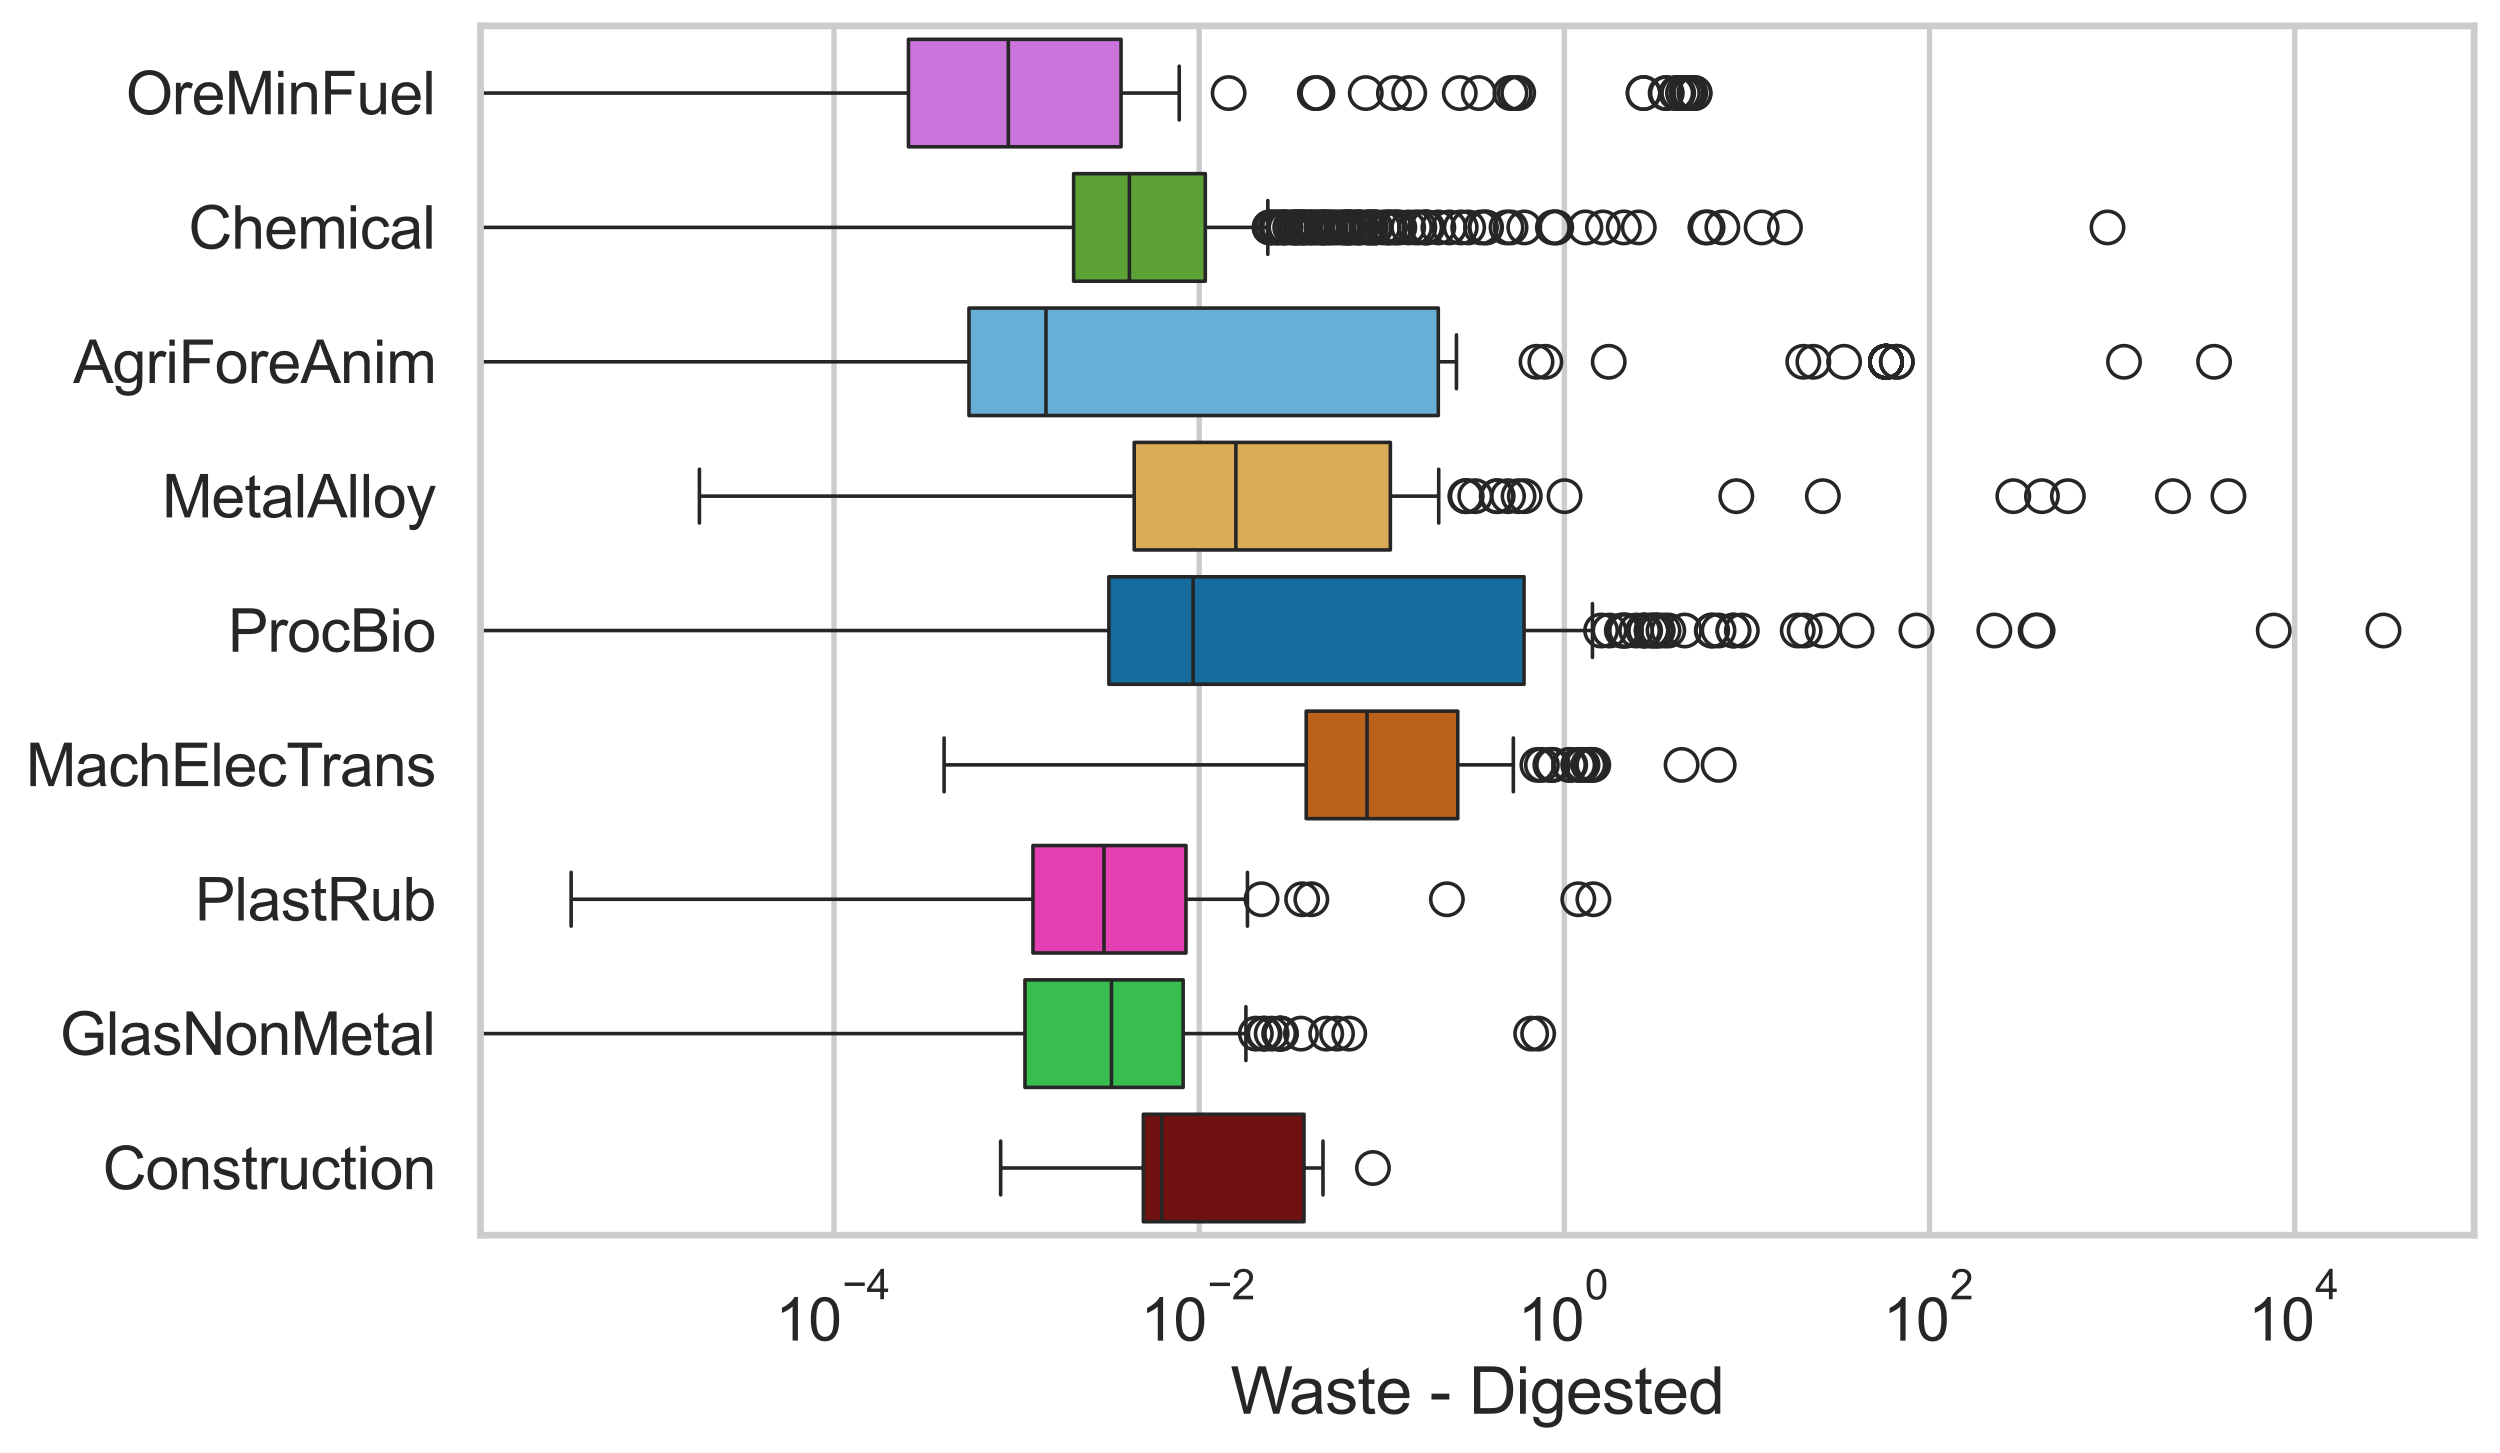 <?xml version="1.0" encoding="utf-8" standalone="no"?>
<!DOCTYPE svg PUBLIC "-//W3C//DTD SVG 1.1//EN"
  "http://www.w3.org/Graphics/SVG/1.1/DTD/svg11.dtd">
<svg xmlns:xlink="http://www.w3.org/1999/xlink" width="695.577pt" height="404.332pt" viewBox="0 0 695.577 404.332" xmlns="http://www.w3.org/2000/svg" version="1.1">
 <defs>
  <style type="text/css">*{stroke-linejoin: round; stroke-linecap: butt}</style>
 </defs>
 <g id="figure_1">
  <g id="patch_1">
   <path d="M 0 404.332 
L 695.577 404.332 
L 695.577 0 
L 0 0 
z
" style="fill: #ffffff"/>
  </g>
  <g id="axes_1">
   <g id="patch_2">
    <path d="M 133.697 343.665 
L 688.377 343.665 
L 688.377 7.2 
L 133.697 7.2 
z
" style="fill: #ffffff"/>
   </g>
   <g id="matplotlib.axis_1">
    <g id="xtick_1">
     <g id="line2d_1">
      <path d="M 232.047 343.665 
L 232.047 7.2 
" clip-path="url(#p35eb7d2ed0)" style="fill: none; stroke: #cccccc; stroke-width: 1.5; stroke-linecap: round"/>
     </g>
     <g id="text_1">
      <!-- $\mathdefault{10^{-4}}$ -->
      <g style="fill: #262626" transform="translate(215.712 373.015) scale(0.165 -0.165)">
       <defs>
        <path id="ArialMT-31" d="M 2384 0 
L 1822 0 
L 1822 3584 
Q 1619 3391 1289 3197 
Q 959 3003 697 2906 
L 697 3450 
Q 1169 3672 1522 3987 
Q 1875 4303 2022 4600 
L 2384 4600 
L 2384 0 
z
" transform="scale(0.016)"/>
        <path id="ArialMT-30" d="M 266 2259 
Q 266 3072 433 3567 
Q 600 4063 929 4331 
Q 1259 4600 1759 4600 
Q 2128 4600 2406 4451 
Q 2684 4303 2865 4023 
Q 3047 3744 3150 3342 
Q 3253 2941 3253 2259 
Q 3253 1453 3087 958 
Q 2922 463 2592 192 
Q 2263 -78 1759 -78 
Q 1097 -78 719 397 
Q 266 969 266 2259 
z
M 844 2259 
Q 844 1131 1108 757 
Q 1372 384 1759 384 
Q 2147 384 2411 759 
Q 2675 1134 2675 2259 
Q 2675 3391 2411 3762 
Q 2147 4134 1753 4134 
Q 1366 4134 1134 3806 
Q 844 3388 844 2259 
z
" transform="scale(0.016)"/>
        <path id="ArialMT-2212" d="M 3381 1997 
L 356 1997 
L 356 2522 
L 3381 2522 
L 3381 1997 
z
" transform="scale(0.016)"/>
        <path id="ArialMT-34" d="M 2069 0 
L 2069 1097 
L 81 1097 
L 81 1613 
L 2172 4581 
L 2631 4581 
L 2631 1613 
L 3250 1613 
L 3250 1097 
L 2631 1097 
L 2631 0 
L 2069 0 
z
M 2069 1613 
L 2069 3678 
L 634 1613 
L 2069 1613 
z
" transform="scale(0.016)"/>
       </defs>
       <use xlink:href="#ArialMT-31" transform="translate(0 0.202)"/>
       <use xlink:href="#ArialMT-30" transform="translate(55.615 0.202)"/>
       <use xlink:href="#ArialMT-2212" transform="translate(112.973 69.895) scale(0.7)"/>
       <use xlink:href="#ArialMT-34" transform="translate(153.852 69.895) scale(0.7)"/>
      </g>
     </g>
    </g>
    <g id="xtick_2">
     <g id="line2d_2">
      <path d="M 333.651 343.665 
L 333.651 7.2 
" clip-path="url(#p35eb7d2ed0)" style="fill: none; stroke: #cccccc; stroke-width: 1.5; stroke-linecap: round"/>
     </g>
     <g id="text_2">
      <!-- $\mathdefault{10^{-2}}$ -->
      <g style="fill: #262626" transform="translate(317.316 373.18) scale(0.165 -0.165)">
       <defs>
        <path id="ArialMT-32" d="M 3222 541 
L 3222 0 
L 194 0 
Q 188 203 259 391 
Q 375 700 629 1000 
Q 884 1300 1366 1694 
Q 2113 2306 2375 2664 
Q 2638 3022 2638 3341 
Q 2638 3675 2398 3904 
Q 2159 4134 1775 4134 
Q 1369 4134 1125 3890 
Q 881 3647 878 3216 
L 300 3275 
Q 359 3922 746 4261 
Q 1134 4600 1788 4600 
Q 2447 4600 2831 4234 
Q 3216 3869 3216 3328 
Q 3216 3053 3103 2787 
Q 2991 2522 2730 2228 
Q 2469 1934 1863 1422 
Q 1356 997 1212 845 
Q 1069 694 975 541 
L 3222 541 
z
" transform="scale(0.016)"/>
       </defs>
       <use xlink:href="#ArialMT-31" transform="translate(0 0.994)"/>
       <use xlink:href="#ArialMT-30" transform="translate(55.615 0.994)"/>
       <use xlink:href="#ArialMT-2212" transform="translate(112.973 70.688) scale(0.7)"/>
       <use xlink:href="#ArialMT-32" transform="translate(153.852 70.688) scale(0.7)"/>
      </g>
     </g>
    </g>
    <g id="xtick_3">
     <g id="line2d_3">
      <path d="M 435.254 343.665 
L 435.254 7.2 
" clip-path="url(#p35eb7d2ed0)" style="fill: none; stroke: #cccccc; stroke-width: 1.5; stroke-linecap: round"/>
     </g>
     <g id="text_3">
      <!-- $\mathdefault{10^{0}}$ -->
      <g style="fill: #262626" transform="translate(422.302 373.18) scale(0.165 -0.165)">
       <use xlink:href="#ArialMT-31" transform="translate(0 0.994)"/>
       <use xlink:href="#ArialMT-30" transform="translate(55.615 0.994)"/>
       <use xlink:href="#ArialMT-30" transform="translate(112.973 70.688) scale(0.7)"/>
      </g>
     </g>
    </g>
    <g id="xtick_4">
     <g id="line2d_4">
      <path d="M 536.858 343.665 
L 536.858 7.2 
" clip-path="url(#p35eb7d2ed0)" style="fill: none; stroke: #cccccc; stroke-width: 1.5; stroke-linecap: round"/>
     </g>
     <g id="text_4">
      <!-- $\mathdefault{10^{2}}$ -->
      <g style="fill: #262626" transform="translate(523.905 373.18) scale(0.165 -0.165)">
       <use xlink:href="#ArialMT-31" transform="translate(0 0.994)"/>
       <use xlink:href="#ArialMT-30" transform="translate(55.615 0.994)"/>
       <use xlink:href="#ArialMT-32" transform="translate(112.973 70.688) scale(0.7)"/>
      </g>
     </g>
    </g>
    <g id="xtick_5">
     <g id="line2d_5">
      <path d="M 638.461 343.665 
L 638.461 7.2 
" clip-path="url(#p35eb7d2ed0)" style="fill: none; stroke: #cccccc; stroke-width: 1.5; stroke-linecap: round"/>
     </g>
     <g id="text_5">
      <!-- $\mathdefault{10^{4}}$ -->
      <g style="fill: #262626" transform="translate(625.509 373.015) scale(0.165 -0.165)">
       <use xlink:href="#ArialMT-31" transform="translate(0 0.202)"/>
       <use xlink:href="#ArialMT-30" transform="translate(55.615 0.202)"/>
       <use xlink:href="#ArialMT-34" transform="translate(112.973 69.895) scale(0.7)"/>
      </g>
     </g>
    </g>
    <g id="text_6">
     <!-- Waste - Digested -->
     <g style="fill: #262626" transform="translate(342.353 393.344) scale(0.18 -0.18)">
      <defs>
       <path id="ArialMT-57" d="M 1294 0 
L 78 4581 
L 700 4581 
L 1397 1578 
Q 1509 1106 1591 641 
Q 1766 1375 1797 1488 
L 2669 4581 
L 3400 4581 
L 4056 2263 
Q 4303 1400 4413 641 
Q 4500 1075 4641 1638 
L 5359 4581 
L 5969 4581 
L 4713 0 
L 4128 0 
L 3163 3491 
Q 3041 3928 3019 4028 
Q 2947 3713 2884 3491 
L 1913 0 
L 1294 0 
z
" transform="scale(0.016)"/>
       <path id="ArialMT-61" d="M 2588 409 
Q 2275 144 1986 34 
Q 1697 -75 1366 -75 
Q 819 -75 525 192 
Q 231 459 231 875 
Q 231 1119 342 1320 
Q 453 1522 633 1644 
Q 813 1766 1038 1828 
Q 1203 1872 1538 1913 
Q 2219 1994 2541 2106 
Q 2544 2222 2544 2253 
Q 2544 2597 2384 2738 
Q 2169 2928 1744 2928 
Q 1347 2928 1158 2789 
Q 969 2650 878 2297 
L 328 2372 
Q 403 2725 575 2942 
Q 747 3159 1072 3276 
Q 1397 3394 1825 3394 
Q 2250 3394 2515 3294 
Q 2781 3194 2906 3042 
Q 3031 2891 3081 2659 
Q 3109 2516 3109 2141 
L 3109 1391 
Q 3109 606 3145 398 
Q 3181 191 3288 0 
L 2700 0 
Q 2613 175 2588 409 
z
M 2541 1666 
Q 2234 1541 1622 1453 
Q 1275 1403 1131 1340 
Q 988 1278 909 1158 
Q 831 1038 831 891 
Q 831 666 1001 516 
Q 1172 366 1500 366 
Q 1825 366 2078 508 
Q 2331 650 2450 897 
Q 2541 1088 2541 1459 
L 2541 1666 
z
" transform="scale(0.016)"/>
       <path id="ArialMT-73" d="M 197 991 
L 753 1078 
Q 800 744 1014 566 
Q 1228 388 1613 388 
Q 2000 388 2187 545 
Q 2375 703 2375 916 
Q 2375 1106 2209 1216 
Q 2094 1291 1634 1406 
Q 1016 1563 777 1677 
Q 538 1791 414 1992 
Q 291 2194 291 2438 
Q 291 2659 392 2848 
Q 494 3038 669 3163 
Q 800 3259 1026 3326 
Q 1253 3394 1513 3394 
Q 1903 3394 2198 3281 
Q 2494 3169 2634 2976 
Q 2775 2784 2828 2463 
L 2278 2388 
Q 2241 2644 2061 2787 
Q 1881 2931 1553 2931 
Q 1166 2931 1000 2803 
Q 834 2675 834 2503 
Q 834 2394 903 2306 
Q 972 2216 1119 2156 
Q 1203 2125 1616 2013 
Q 2213 1853 2448 1751 
Q 2684 1650 2818 1456 
Q 2953 1263 2953 975 
Q 2953 694 2789 445 
Q 2625 197 2315 61 
Q 2006 -75 1616 -75 
Q 969 -75 630 194 
Q 291 463 197 991 
z
" transform="scale(0.016)"/>
       <path id="ArialMT-74" d="M 1650 503 
L 1731 6 
Q 1494 -44 1306 -44 
Q 1000 -44 831 53 
Q 663 150 594 308 
Q 525 466 525 972 
L 525 2881 
L 113 2881 
L 113 3319 
L 525 3319 
L 525 4141 
L 1084 4478 
L 1084 3319 
L 1650 3319 
L 1650 2881 
L 1084 2881 
L 1084 941 
Q 1084 700 1114 631 
Q 1144 563 1211 522 
Q 1278 481 1403 481 
Q 1497 481 1650 503 
z
" transform="scale(0.016)"/>
       <path id="ArialMT-65" d="M 2694 1069 
L 3275 997 
Q 3138 488 2766 206 
Q 2394 -75 1816 -75 
Q 1088 -75 661 373 
Q 234 822 234 1631 
Q 234 2469 665 2931 
Q 1097 3394 1784 3394 
Q 2450 3394 2872 2941 
Q 3294 2488 3294 1666 
Q 3294 1616 3291 1516 
L 816 1516 
Q 847 969 1125 678 
Q 1403 388 1819 388 
Q 2128 388 2347 550 
Q 2566 713 2694 1069 
z
M 847 1978 
L 2700 1978 
Q 2663 2397 2488 2606 
Q 2219 2931 1791 2931 
Q 1403 2931 1139 2672 
Q 875 2413 847 1978 
z
" transform="scale(0.016)"/>
       <path id="ArialMT-20" transform="scale(0.016)"/>
       <path id="ArialMT-2d" d="M 203 1375 
L 203 1941 
L 1931 1941 
L 1931 1375 
L 203 1375 
z
" transform="scale(0.016)"/>
       <path id="ArialMT-44" d="M 494 0 
L 494 4581 
L 2072 4581 
Q 2606 4581 2888 4516 
Q 3281 4425 3559 4188 
Q 3922 3881 4101 3404 
Q 4281 2928 4281 2316 
Q 4281 1794 4159 1391 
Q 4038 988 3847 723 
Q 3656 459 3429 307 
Q 3203 156 2883 78 
Q 2563 0 2147 0 
L 494 0 
z
M 1100 541 
L 2078 541 
Q 2531 541 2789 625 
Q 3047 709 3200 863 
Q 3416 1078 3536 1442 
Q 3656 1806 3656 2325 
Q 3656 3044 3420 3430 
Q 3184 3816 2847 3947 
Q 2603 4041 2063 4041 
L 1100 4041 
L 1100 541 
z
" transform="scale(0.016)"/>
       <path id="ArialMT-69" d="M 425 3934 
L 425 4581 
L 988 4581 
L 988 3934 
L 425 3934 
z
M 425 0 
L 425 3319 
L 988 3319 
L 988 0 
L 425 0 
z
" transform="scale(0.016)"/>
       <path id="ArialMT-67" d="M 319 -275 
L 866 -356 
Q 900 -609 1056 -725 
Q 1266 -881 1628 -881 
Q 2019 -881 2231 -725 
Q 2444 -569 2519 -288 
Q 2563 -116 2559 434 
Q 2191 0 1641 0 
Q 956 0 581 494 
Q 206 988 206 1678 
Q 206 2153 378 2554 
Q 550 2956 876 3175 
Q 1203 3394 1644 3394 
Q 2231 3394 2613 2919 
L 2613 3319 
L 3131 3319 
L 3131 450 
Q 3131 -325 2973 -648 
Q 2816 -972 2473 -1159 
Q 2131 -1347 1631 -1347 
Q 1038 -1347 672 -1080 
Q 306 -813 319 -275 
z
M 784 1719 
Q 784 1066 1043 766 
Q 1303 466 1694 466 
Q 2081 466 2343 764 
Q 2606 1063 2606 1700 
Q 2606 2309 2336 2618 
Q 2066 2928 1684 2928 
Q 1309 2928 1046 2623 
Q 784 2319 784 1719 
z
" transform="scale(0.016)"/>
       <path id="ArialMT-64" d="M 2575 0 
L 2575 419 
Q 2259 -75 1647 -75 
Q 1250 -75 917 144 
Q 584 363 401 755 
Q 219 1147 219 1656 
Q 219 2153 384 2558 
Q 550 2963 881 3178 
Q 1213 3394 1622 3394 
Q 1922 3394 2156 3267 
Q 2391 3141 2538 2938 
L 2538 4581 
L 3097 4581 
L 3097 0 
L 2575 0 
z
M 797 1656 
Q 797 1019 1065 703 
Q 1334 388 1700 388 
Q 2069 388 2326 689 
Q 2584 991 2584 1609 
Q 2584 2291 2321 2609 
Q 2059 2928 1675 2928 
Q 1300 2928 1048 2622 
Q 797 2316 797 1656 
z
" transform="scale(0.016)"/>
      </defs>
      <use xlink:href="#ArialMT-57"/>
      <use xlink:href="#ArialMT-61" transform="translate(90.635 0)"/>
      <use xlink:href="#ArialMT-73" transform="translate(146.25 0)"/>
      <use xlink:href="#ArialMT-74" transform="translate(196.25 0)"/>
      <use xlink:href="#ArialMT-65" transform="translate(224.033 0)"/>
      <use xlink:href="#ArialMT-20" transform="translate(279.648 0)"/>
      <use xlink:href="#ArialMT-2d" transform="translate(307.432 0)"/>
      <use xlink:href="#ArialMT-20" transform="translate(340.732 0)"/>
      <use xlink:href="#ArialMT-44" transform="translate(368.516 0)"/>
      <use xlink:href="#ArialMT-69" transform="translate(440.732 0)"/>
      <use xlink:href="#ArialMT-67" transform="translate(462.949 0)"/>
      <use xlink:href="#ArialMT-65" transform="translate(518.564 0)"/>
      <use xlink:href="#ArialMT-73" transform="translate(574.18 0)"/>
      <use xlink:href="#ArialMT-74" transform="translate(624.18 0)"/>
      <use xlink:href="#ArialMT-65" transform="translate(651.963 0)"/>
      <use xlink:href="#ArialMT-64" transform="translate(707.578 0)"/>
     </g>
    </g>
   </g>
   <g id="matplotlib.axis_2">
    <g id="ytick_1">
     <g id="text_7">
      <!-- OreMinFuel -->
      <g style="fill: #262626" transform="translate(35.013 31.798) scale(0.165 -0.165)">
       <defs>
        <path id="ArialMT-4f" d="M 309 2231 
Q 309 3372 921 4017 
Q 1534 4663 2503 4663 
Q 3138 4663 3647 4359 
Q 4156 4056 4423 3514 
Q 4691 2972 4691 2284 
Q 4691 1588 4409 1038 
Q 4128 488 3612 205 
Q 3097 -78 2500 -78 
Q 1853 -78 1343 234 
Q 834 547 571 1087 
Q 309 1628 309 2231 
z
M 934 2222 
Q 934 1394 1379 917 
Q 1825 441 2497 441 
Q 3181 441 3623 922 
Q 4066 1403 4066 2288 
Q 4066 2847 3877 3264 
Q 3688 3681 3323 3911 
Q 2959 4141 2506 4141 
Q 1863 4141 1398 3698 
Q 934 3256 934 2222 
z
" transform="scale(0.016)"/>
        <path id="ArialMT-72" d="M 416 0 
L 416 3319 
L 922 3319 
L 922 2816 
Q 1116 3169 1280 3281 
Q 1444 3394 1641 3394 
Q 1925 3394 2219 3213 
L 2025 2691 
Q 1819 2813 1613 2813 
Q 1428 2813 1281 2702 
Q 1134 2591 1072 2394 
Q 978 2094 978 1738 
L 978 0 
L 416 0 
z
" transform="scale(0.016)"/>
        <path id="ArialMT-4d" d="M 475 0 
L 475 4581 
L 1388 4581 
L 2472 1338 
Q 2622 884 2691 659 
Q 2769 909 2934 1394 
L 4031 4581 
L 4847 4581 
L 4847 0 
L 4263 0 
L 4263 3834 
L 2931 0 
L 2384 0 
L 1059 3900 
L 1059 0 
L 475 0 
z
" transform="scale(0.016)"/>
        <path id="ArialMT-6e" d="M 422 0 
L 422 3319 
L 928 3319 
L 928 2847 
Q 1294 3394 1984 3394 
Q 2284 3394 2536 3286 
Q 2788 3178 2913 3003 
Q 3038 2828 3088 2588 
Q 3119 2431 3119 2041 
L 3119 0 
L 2556 0 
L 2556 2019 
Q 2556 2363 2490 2533 
Q 2425 2703 2258 2804 
Q 2091 2906 1866 2906 
Q 1506 2906 1245 2678 
Q 984 2450 984 1813 
L 984 0 
L 422 0 
z
" transform="scale(0.016)"/>
        <path id="ArialMT-46" d="M 525 0 
L 525 4581 
L 3616 4581 
L 3616 4041 
L 1131 4041 
L 1131 2622 
L 3281 2622 
L 3281 2081 
L 1131 2081 
L 1131 0 
L 525 0 
z
" transform="scale(0.016)"/>
        <path id="ArialMT-75" d="M 2597 0 
L 2597 488 
Q 2209 -75 1544 -75 
Q 1250 -75 995 37 
Q 741 150 617 320 
Q 494 491 444 738 
Q 409 903 409 1263 
L 409 3319 
L 972 3319 
L 972 1478 
Q 972 1038 1006 884 
Q 1059 663 1231 536 
Q 1403 409 1656 409 
Q 1909 409 2131 539 
Q 2353 669 2445 892 
Q 2538 1116 2538 1541 
L 2538 3319 
L 3100 3319 
L 3100 0 
L 2597 0 
z
" transform="scale(0.016)"/>
        <path id="ArialMT-6c" d="M 409 0 
L 409 4581 
L 972 4581 
L 972 0 
L 409 0 
z
" transform="scale(0.016)"/>
       </defs>
       <use xlink:href="#ArialMT-4f"/>
       <use xlink:href="#ArialMT-72" transform="translate(77.783 0)"/>
       <use xlink:href="#ArialMT-65" transform="translate(111.084 0)"/>
       <use xlink:href="#ArialMT-4d" transform="translate(166.699 0)"/>
       <use xlink:href="#ArialMT-69" transform="translate(250 0)"/>
       <use xlink:href="#ArialMT-6e" transform="translate(272.217 0)"/>
       <use xlink:href="#ArialMT-46" transform="translate(327.832 0)"/>
       <use xlink:href="#ArialMT-75" transform="translate(388.916 0)"/>
       <use xlink:href="#ArialMT-65" transform="translate(444.531 0)"/>
       <use xlink:href="#ArialMT-6c" transform="translate(500.146 0)"/>
      </g>
     </g>
    </g>
    <g id="ytick_2">
     <g id="text_8">
      <!-- Chemical -->
      <g style="fill: #262626" transform="translate(52.428 69.183) scale(0.165 -0.165)">
       <defs>
        <path id="ArialMT-43" d="M 3763 1606 
L 4369 1453 
Q 4178 706 3683 314 
Q 3188 -78 2472 -78 
Q 1731 -78 1267 223 
Q 803 525 561 1097 
Q 319 1669 319 2325 
Q 319 3041 592 3573 
Q 866 4106 1370 4382 
Q 1875 4659 2481 4659 
Q 3169 4659 3637 4309 
Q 4106 3959 4291 3325 
L 3694 3184 
Q 3534 3684 3231 3912 
Q 2928 4141 2469 4141 
Q 1941 4141 1586 3887 
Q 1231 3634 1087 3207 
Q 944 2781 944 2328 
Q 944 1744 1114 1308 
Q 1284 872 1643 656 
Q 2003 441 2422 441 
Q 2931 441 3284 734 
Q 3638 1028 3763 1606 
z
" transform="scale(0.016)"/>
        <path id="ArialMT-68" d="M 422 0 
L 422 4581 
L 984 4581 
L 984 2938 
Q 1378 3394 1978 3394 
Q 2347 3394 2619 3248 
Q 2891 3103 3008 2847 
Q 3125 2591 3125 2103 
L 3125 0 
L 2563 0 
L 2563 2103 
Q 2563 2525 2380 2717 
Q 2197 2909 1863 2909 
Q 1613 2909 1392 2779 
Q 1172 2650 1078 2428 
Q 984 2206 984 1816 
L 984 0 
L 422 0 
z
" transform="scale(0.016)"/>
        <path id="ArialMT-6d" d="M 422 0 
L 422 3319 
L 925 3319 
L 925 2853 
Q 1081 3097 1340 3245 
Q 1600 3394 1931 3394 
Q 2300 3394 2536 3241 
Q 2772 3088 2869 2813 
Q 3263 3394 3894 3394 
Q 4388 3394 4653 3120 
Q 4919 2847 4919 2278 
L 4919 0 
L 4359 0 
L 4359 2091 
Q 4359 2428 4304 2576 
Q 4250 2725 4106 2815 
Q 3963 2906 3769 2906 
Q 3419 2906 3187 2673 
Q 2956 2441 2956 1928 
L 2956 0 
L 2394 0 
L 2394 2156 
Q 2394 2531 2256 2718 
Q 2119 2906 1806 2906 
Q 1569 2906 1367 2781 
Q 1166 2656 1075 2415 
Q 984 2175 984 1722 
L 984 0 
L 422 0 
z
" transform="scale(0.016)"/>
        <path id="ArialMT-63" d="M 2588 1216 
L 3141 1144 
Q 3050 572 2676 248 
Q 2303 -75 1759 -75 
Q 1078 -75 664 370 
Q 250 816 250 1647 
Q 250 2184 428 2587 
Q 606 2991 970 3192 
Q 1334 3394 1763 3394 
Q 2303 3394 2647 3120 
Q 2991 2847 3088 2344 
L 2541 2259 
Q 2463 2594 2264 2762 
Q 2066 2931 1784 2931 
Q 1359 2931 1093 2626 
Q 828 2322 828 1663 
Q 828 994 1084 691 
Q 1341 388 1753 388 
Q 2084 388 2306 591 
Q 2528 794 2588 1216 
z
" transform="scale(0.016)"/>
       </defs>
       <use xlink:href="#ArialMT-43"/>
       <use xlink:href="#ArialMT-68" transform="translate(72.217 0)"/>
       <use xlink:href="#ArialMT-65" transform="translate(127.832 0)"/>
       <use xlink:href="#ArialMT-6d" transform="translate(183.447 0)"/>
       <use xlink:href="#ArialMT-69" transform="translate(266.748 0)"/>
       <use xlink:href="#ArialMT-63" transform="translate(288.965 0)"/>
       <use xlink:href="#ArialMT-61" transform="translate(338.965 0)"/>
       <use xlink:href="#ArialMT-6c" transform="translate(394.58 0)"/>
      </g>
     </g>
    </g>
    <g id="ytick_3">
     <g id="text_9">
      <!-- AgriForeAnim -->
      <g style="fill: #262626" transform="translate(20.341 106.568) scale(0.165 -0.165)">
       <defs>
        <path id="ArialMT-41" d="M -9 0 
L 1750 4581 
L 2403 4581 
L 4278 0 
L 3588 0 
L 3053 1388 
L 1138 1388 
L 634 0 
L -9 0 
z
M 1313 1881 
L 2866 1881 
L 2388 3150 
Q 2169 3728 2063 4100 
Q 1975 3659 1816 3225 
L 1313 1881 
z
" transform="scale(0.016)"/>
        <path id="ArialMT-6f" d="M 213 1659 
Q 213 2581 725 3025 
Q 1153 3394 1769 3394 
Q 2453 3394 2887 2945 
Q 3322 2497 3322 1706 
Q 3322 1066 3130 698 
Q 2938 331 2570 128 
Q 2203 -75 1769 -75 
Q 1072 -75 642 372 
Q 213 819 213 1659 
z
M 791 1659 
Q 791 1022 1069 705 
Q 1347 388 1769 388 
Q 2188 388 2466 706 
Q 2744 1025 2744 1678 
Q 2744 2294 2464 2611 
Q 2184 2928 1769 2928 
Q 1347 2928 1069 2612 
Q 791 2297 791 1659 
z
" transform="scale(0.016)"/>
       </defs>
       <use xlink:href="#ArialMT-41"/>
       <use xlink:href="#ArialMT-67" transform="translate(66.699 0)"/>
       <use xlink:href="#ArialMT-72" transform="translate(122.314 0)"/>
       <use xlink:href="#ArialMT-69" transform="translate(155.615 0)"/>
       <use xlink:href="#ArialMT-46" transform="translate(177.832 0)"/>
       <use xlink:href="#ArialMT-6f" transform="translate(238.916 0)"/>
       <use xlink:href="#ArialMT-72" transform="translate(294.531 0)"/>
       <use xlink:href="#ArialMT-65" transform="translate(327.832 0)"/>
       <use xlink:href="#ArialMT-41" transform="translate(383.447 0)"/>
       <use xlink:href="#ArialMT-6e" transform="translate(450.146 0)"/>
       <use xlink:href="#ArialMT-69" transform="translate(505.762 0)"/>
       <use xlink:href="#ArialMT-6d" transform="translate(527.979 0)"/>
      </g>
     </g>
    </g>
    <g id="ytick_4">
     <g id="text_10">
      <!-- MetalAlloy -->
      <g style="fill: #262626" transform="translate(45.088 143.953) scale(0.165 -0.165)">
       <defs>
        <path id="ArialMT-79" d="M 397 -1278 
L 334 -750 
Q 519 -800 656 -800 
Q 844 -800 956 -737 
Q 1069 -675 1141 -563 
Q 1194 -478 1313 -144 
Q 1328 -97 1363 -6 
L 103 3319 
L 709 3319 
L 1400 1397 
Q 1534 1031 1641 628 
Q 1738 1016 1872 1384 
L 2581 3319 
L 3144 3319 
L 1881 -56 
Q 1678 -603 1566 -809 
Q 1416 -1088 1222 -1217 
Q 1028 -1347 759 -1347 
Q 597 -1347 397 -1278 
z
" transform="scale(0.016)"/>
       </defs>
       <use xlink:href="#ArialMT-4d"/>
       <use xlink:href="#ArialMT-65" transform="translate(83.301 0)"/>
       <use xlink:href="#ArialMT-74" transform="translate(138.916 0)"/>
       <use xlink:href="#ArialMT-61" transform="translate(166.699 0)"/>
       <use xlink:href="#ArialMT-6c" transform="translate(222.314 0)"/>
       <use xlink:href="#ArialMT-41" transform="translate(244.531 0)"/>
       <use xlink:href="#ArialMT-6c" transform="translate(311.23 0)"/>
       <use xlink:href="#ArialMT-6c" transform="translate(333.447 0)"/>
       <use xlink:href="#ArialMT-6f" transform="translate(355.664 0)"/>
       <use xlink:href="#ArialMT-79" transform="translate(411.279 0)"/>
      </g>
     </g>
    </g>
    <g id="ytick_5">
     <g id="text_11">
      <!-- ProcBio -->
      <g style="fill: #262626" transform="translate(63.424 181.337) scale(0.165 -0.165)">
       <defs>
        <path id="ArialMT-50" d="M 494 0 
L 494 4581 
L 2222 4581 
Q 2678 4581 2919 4538 
Q 3256 4481 3484 4323 
Q 3713 4166 3852 3881 
Q 3991 3597 3991 3256 
Q 3991 2672 3619 2267 
Q 3247 1863 2275 1863 
L 1100 1863 
L 1100 0 
L 494 0 
z
M 1100 2403 
L 2284 2403 
Q 2872 2403 3119 2622 
Q 3366 2841 3366 3238 
Q 3366 3525 3220 3729 
Q 3075 3934 2838 4000 
Q 2684 4041 2272 4041 
L 1100 4041 
L 1100 2403 
z
" transform="scale(0.016)"/>
        <path id="ArialMT-42" d="M 469 0 
L 469 4581 
L 2188 4581 
Q 2713 4581 3030 4442 
Q 3347 4303 3526 4014 
Q 3706 3725 3706 3409 
Q 3706 3116 3547 2856 
Q 3388 2597 3066 2438 
Q 3481 2316 3704 2022 
Q 3928 1728 3928 1328 
Q 3928 1006 3792 729 
Q 3656 453 3456 303 
Q 3256 153 2954 76 
Q 2653 0 2216 0 
L 469 0 
z
M 1075 2656 
L 2066 2656 
Q 2469 2656 2644 2709 
Q 2875 2778 2992 2937 
Q 3109 3097 3109 3338 
Q 3109 3566 3000 3739 
Q 2891 3913 2687 3977 
Q 2484 4041 1991 4041 
L 1075 4041 
L 1075 2656 
z
M 1075 541 
L 2216 541 
Q 2509 541 2628 563 
Q 2838 600 2978 687 
Q 3119 775 3209 942 
Q 3300 1109 3300 1328 
Q 3300 1584 3169 1773 
Q 3038 1963 2805 2039 
Q 2572 2116 2134 2116 
L 1075 2116 
L 1075 541 
z
" transform="scale(0.016)"/>
       </defs>
       <use xlink:href="#ArialMT-50"/>
       <use xlink:href="#ArialMT-72" transform="translate(66.699 0)"/>
       <use xlink:href="#ArialMT-6f" transform="translate(100 0)"/>
       <use xlink:href="#ArialMT-63" transform="translate(155.615 0)"/>
       <use xlink:href="#ArialMT-42" transform="translate(205.615 0)"/>
       <use xlink:href="#ArialMT-69" transform="translate(272.314 0)"/>
       <use xlink:href="#ArialMT-6f" transform="translate(294.531 0)"/>
      </g>
     </g>
    </g>
    <g id="ytick_6">
     <g id="text_12">
      <!-- MachElecTrans -->
      <g style="fill: #262626" transform="translate(7.2 218.722) scale(0.165 -0.165)">
       <defs>
        <path id="ArialMT-45" d="M 506 0 
L 506 4581 
L 3819 4581 
L 3819 4041 
L 1113 4041 
L 1113 2638 
L 3647 2638 
L 3647 2100 
L 1113 2100 
L 1113 541 
L 3925 541 
L 3925 0 
L 506 0 
z
" transform="scale(0.016)"/>
        <path id="ArialMT-54" d="M 1659 0 
L 1659 4041 
L 150 4041 
L 150 4581 
L 3781 4581 
L 3781 4041 
L 2266 4041 
L 2266 0 
L 1659 0 
z
" transform="scale(0.016)"/>
       </defs>
       <use xlink:href="#ArialMT-4d"/>
       <use xlink:href="#ArialMT-61" transform="translate(83.301 0)"/>
       <use xlink:href="#ArialMT-63" transform="translate(138.916 0)"/>
       <use xlink:href="#ArialMT-68" transform="translate(188.916 0)"/>
       <use xlink:href="#ArialMT-45" transform="translate(244.531 0)"/>
       <use xlink:href="#ArialMT-6c" transform="translate(311.23 0)"/>
       <use xlink:href="#ArialMT-65" transform="translate(333.447 0)"/>
       <use xlink:href="#ArialMT-63" transform="translate(389.062 0)"/>
       <use xlink:href="#ArialMT-54" transform="translate(439.062 0)"/>
       <use xlink:href="#ArialMT-72" transform="translate(496.396 0)"/>
       <use xlink:href="#ArialMT-61" transform="translate(529.697 0)"/>
       <use xlink:href="#ArialMT-6e" transform="translate(585.312 0)"/>
       <use xlink:href="#ArialMT-73" transform="translate(640.928 0)"/>
      </g>
     </g>
    </g>
    <g id="ytick_7">
     <g id="text_13">
      <!-- PlastRub -->
      <g style="fill: #262626" transform="translate(54.248 256.107) scale(0.165 -0.165)">
       <defs>
        <path id="ArialMT-52" d="M 503 0 
L 503 4581 
L 2534 4581 
Q 3147 4581 3465 4457 
Q 3784 4334 3975 4021 
Q 4166 3709 4166 3331 
Q 4166 2844 3850 2509 
Q 3534 2175 2875 2084 
Q 3116 1969 3241 1856 
Q 3506 1613 3744 1247 
L 4541 0 
L 3778 0 
L 3172 953 
Q 2906 1366 2734 1584 
Q 2563 1803 2427 1890 
Q 2291 1978 2150 2013 
Q 2047 2034 1813 2034 
L 1109 2034 
L 1109 0 
L 503 0 
z
M 1109 2559 
L 2413 2559 
Q 2828 2559 3062 2645 
Q 3297 2731 3419 2920 
Q 3541 3109 3541 3331 
Q 3541 3656 3305 3865 
Q 3069 4075 2559 4075 
L 1109 4075 
L 1109 2559 
z
" transform="scale(0.016)"/>
        <path id="ArialMT-62" d="M 941 0 
L 419 0 
L 419 4581 
L 981 4581 
L 981 2947 
Q 1338 3394 1891 3394 
Q 2197 3394 2470 3270 
Q 2744 3147 2920 2923 
Q 3097 2700 3197 2384 
Q 3297 2069 3297 1709 
Q 3297 856 2875 390 
Q 2453 -75 1863 -75 
Q 1275 -75 941 416 
L 941 0 
z
M 934 1684 
Q 934 1088 1097 822 
Q 1363 388 1816 388 
Q 2184 388 2453 708 
Q 2722 1028 2722 1663 
Q 2722 2313 2464 2622 
Q 2206 2931 1841 2931 
Q 1472 2931 1203 2611 
Q 934 2291 934 1684 
z
" transform="scale(0.016)"/>
       </defs>
       <use xlink:href="#ArialMT-50"/>
       <use xlink:href="#ArialMT-6c" transform="translate(66.699 0)"/>
       <use xlink:href="#ArialMT-61" transform="translate(88.916 0)"/>
       <use xlink:href="#ArialMT-73" transform="translate(144.531 0)"/>
       <use xlink:href="#ArialMT-74" transform="translate(194.531 0)"/>
       <use xlink:href="#ArialMT-52" transform="translate(222.314 0)"/>
       <use xlink:href="#ArialMT-75" transform="translate(294.531 0)"/>
       <use xlink:href="#ArialMT-62" transform="translate(350.146 0)"/>
      </g>
     </g>
    </g>
    <g id="ytick_8">
     <g id="text_14">
      <!-- GlasNonMetal -->
      <g style="fill: #262626" transform="translate(16.659 293.492) scale(0.165 -0.165)">
       <defs>
        <path id="ArialMT-47" d="M 2638 1797 
L 2638 2334 
L 4578 2338 
L 4578 638 
Q 4131 281 3656 101 
Q 3181 -78 2681 -78 
Q 2006 -78 1454 211 
Q 903 500 622 1047 
Q 341 1594 341 2269 
Q 341 2938 620 3517 
Q 900 4097 1425 4378 
Q 1950 4659 2634 4659 
Q 3131 4659 3532 4498 
Q 3934 4338 4162 4050 
Q 4391 3763 4509 3300 
L 3963 3150 
Q 3859 3500 3706 3700 
Q 3553 3900 3268 4020 
Q 2984 4141 2638 4141 
Q 2222 4141 1919 4014 
Q 1616 3888 1430 3681 
Q 1244 3475 1141 3228 
Q 966 2803 966 2306 
Q 966 1694 1177 1281 
Q 1388 869 1791 669 
Q 2194 469 2647 469 
Q 3041 469 3416 620 
Q 3791 772 3984 944 
L 3984 1797 
L 2638 1797 
z
" transform="scale(0.016)"/>
        <path id="ArialMT-4e" d="M 488 0 
L 488 4581 
L 1109 4581 
L 3516 984 
L 3516 4581 
L 4097 4581 
L 4097 0 
L 3475 0 
L 1069 3600 
L 1069 0 
L 488 0 
z
" transform="scale(0.016)"/>
       </defs>
       <use xlink:href="#ArialMT-47"/>
       <use xlink:href="#ArialMT-6c" transform="translate(77.783 0)"/>
       <use xlink:href="#ArialMT-61" transform="translate(100 0)"/>
       <use xlink:href="#ArialMT-73" transform="translate(155.615 0)"/>
       <use xlink:href="#ArialMT-4e" transform="translate(205.615 0)"/>
       <use xlink:href="#ArialMT-6f" transform="translate(277.832 0)"/>
       <use xlink:href="#ArialMT-6e" transform="translate(333.447 0)"/>
       <use xlink:href="#ArialMT-4d" transform="translate(389.062 0)"/>
       <use xlink:href="#ArialMT-65" transform="translate(472.363 0)"/>
       <use xlink:href="#ArialMT-74" transform="translate(527.979 0)"/>
       <use xlink:href="#ArialMT-61" transform="translate(555.762 0)"/>
       <use xlink:href="#ArialMT-6c" transform="translate(611.377 0)"/>
      </g>
     </g>
    </g>
    <g id="ytick_9">
     <g id="text_15">
      <!-- Construction -->
      <g style="fill: #262626" transform="translate(28.575 330.877) scale(0.165 -0.165)">
       <use xlink:href="#ArialMT-43"/>
       <use xlink:href="#ArialMT-6f" transform="translate(72.217 0)"/>
       <use xlink:href="#ArialMT-6e" transform="translate(127.832 0)"/>
       <use xlink:href="#ArialMT-73" transform="translate(183.447 0)"/>
       <use xlink:href="#ArialMT-74" transform="translate(233.447 0)"/>
       <use xlink:href="#ArialMT-72" transform="translate(261.23 0)"/>
       <use xlink:href="#ArialMT-75" transform="translate(294.531 0)"/>
       <use xlink:href="#ArialMT-63" transform="translate(350.146 0)"/>
       <use xlink:href="#ArialMT-74" transform="translate(400.146 0)"/>
       <use xlink:href="#ArialMT-69" transform="translate(427.93 0)"/>
       <use xlink:href="#ArialMT-6f" transform="translate(450.146 0)"/>
       <use xlink:href="#ArialMT-6e" transform="translate(505.762 0)"/>
      </g>
     </g>
    </g>
   </g>
   <g id="patch_3">
    <path d="M 252.76 10.938 
L 252.76 40.846 
L 311.906 40.846 
L 311.906 10.938 
L 252.76 10.938 
z
" clip-path="url(#p35eb7d2ed0)" style="fill: #ca74db; stroke: #262626; stroke-linejoin: miter"/>
   </g>
   <g id="line2d_6">
    <path d="M 252.76 25.892 
L -1 25.892 
" clip-path="url(#p35eb7d2ed0)" style="fill: none; stroke: #262626"/>
   </g>
   <g id="line2d_7">
    <path d="M 311.906 25.892 
L 328.095 25.892 
" clip-path="url(#p35eb7d2ed0)" style="fill: none; stroke: #262626"/>
   </g>
   <g id="line2d_8">
    <path clip-path="url(#p35eb7d2ed0)" style="fill: none; stroke: #262626; stroke-linecap: round"/>
   </g>
   <g id="line2d_9">
    <path d="M 328.095 18.415 
L 328.095 33.369 
" clip-path="url(#p35eb7d2ed0)" style="fill: none; stroke: #262626; stroke-linecap: round"/>
   </g>
   <g id="line2d_10">
    <defs>
     <path id="mfb6f5de58e" d="M 0 4.5 
C 1.193 4.5 2.338 4.026 3.182 3.182 
C 4.026 2.338 4.5 1.193 4.5 0 
C 4.5 -1.193 4.026 -2.338 3.182 -3.182 
C 2.338 -4.026 1.193 -4.5 0 -4.5 
C -1.193 -4.5 -2.338 -4.026 -3.182 -3.182 
C -4.026 -2.338 -4.5 -1.193 -4.5 0 
C -4.5 1.193 -4.026 2.338 -3.182 3.182 
C -2.338 4.026 -1.193 4.5 0 4.5 
z
" style="stroke: #262626"/>
    </defs>
    <g clip-path="url(#p35eb7d2ed0)">
     <use xlink:href="#mfb6f5de58e" x="466.407" y="25.892" style="fill-opacity: 0; stroke: #262626"/>
     <use xlink:href="#mfb6f5de58e" x="466.731" y="25.892" style="fill-opacity: 0; stroke: #262626"/>
     <use xlink:href="#mfb6f5de58e" x="468.252" y="25.892" style="fill-opacity: 0; stroke: #262626"/>
     <use xlink:href="#mfb6f5de58e" x="469.664" y="25.892" style="fill-opacity: 0; stroke: #262626"/>
     <use xlink:href="#mfb6f5de58e" x="411.454" y="25.892" style="fill-opacity: 0; stroke: #262626"/>
     <use xlink:href="#mfb6f5de58e" x="463.437" y="25.892" style="fill-opacity: 0; stroke: #262626"/>
     <use xlink:href="#mfb6f5de58e" x="469.663" y="25.892" style="fill-opacity: 0; stroke: #262626"/>
     <use xlink:href="#mfb6f5de58e" x="406.149" y="25.892" style="fill-opacity: 0; stroke: #262626"/>
     <use xlink:href="#mfb6f5de58e" x="365.836" y="25.892" style="fill-opacity: 0; stroke: #262626"/>
     <use xlink:href="#mfb6f5de58e" x="366.527" y="25.892" style="fill-opacity: 0; stroke: #262626"/>
     <use xlink:href="#mfb6f5de58e" x="457.297" y="25.892" style="fill-opacity: 0; stroke: #262626"/>
     <use xlink:href="#mfb6f5de58e" x="469.23" y="25.892" style="fill-opacity: 0; stroke: #262626"/>
     <use xlink:href="#mfb6f5de58e" x="471.486" y="25.892" style="fill-opacity: 0; stroke: #262626"/>
     <use xlink:href="#mfb6f5de58e" x="380.002" y="25.892" style="fill-opacity: 0; stroke: #262626"/>
     <use xlink:href="#mfb6f5de58e" x="471.486" y="25.892" style="fill-opacity: 0; stroke: #262626"/>
     <use xlink:href="#mfb6f5de58e" x="387.835" y="25.892" style="fill-opacity: 0; stroke: #262626"/>
     <use xlink:href="#mfb6f5de58e" x="341.844" y="25.892" style="fill-opacity: 0; stroke: #262626"/>
     <use xlink:href="#mfb6f5de58e" x="469.777" y="25.892" style="fill-opacity: 0; stroke: #262626"/>
     <use xlink:href="#mfb6f5de58e" x="422.412" y="25.892" style="fill-opacity: 0; stroke: #262626"/>
     <use xlink:href="#mfb6f5de58e" x="421.418" y="25.892" style="fill-opacity: 0; stroke: #262626"/>
     <use xlink:href="#mfb6f5de58e" x="457.297" y="25.892" style="fill-opacity: 0; stroke: #262626"/>
     <use xlink:href="#mfb6f5de58e" x="466.929" y="25.892" style="fill-opacity: 0; stroke: #262626"/>
     <use xlink:href="#mfb6f5de58e" x="463.753" y="25.892" style="fill-opacity: 0; stroke: #262626"/>
     <use xlink:href="#mfb6f5de58e" x="420.259" y="25.892" style="fill-opacity: 0; stroke: #262626"/>
     <use xlink:href="#mfb6f5de58e" x="470.281" y="25.892" style="fill-opacity: 0; stroke: #262626"/>
     <use xlink:href="#mfb6f5de58e" x="466.736" y="25.892" style="fill-opacity: 0; stroke: #262626"/>
     <use xlink:href="#mfb6f5de58e" x="392.083" y="25.892" style="fill-opacity: 0; stroke: #262626"/>
    </g>
   </g>
   <g id="patch_4">
    <path d="M 298.716 48.323 
L 298.716 78.231 
L 335.351 78.231 
L 335.351 48.323 
L 298.716 48.323 
z
" clip-path="url(#p35eb7d2ed0)" style="fill: #5ca236; stroke: #262626; stroke-linejoin: miter"/>
   </g>
   <g id="line2d_11">
    <path d="M 298.716 63.277 
L -1 63.277 
" clip-path="url(#p35eb7d2ed0)" style="fill: none; stroke: #262626"/>
   </g>
   <g id="line2d_12">
    <path d="M 335.351 63.277 
L 352.742 63.277 
" clip-path="url(#p35eb7d2ed0)" style="fill: none; stroke: #262626"/>
   </g>
   <g id="line2d_13">
    <path clip-path="url(#p35eb7d2ed0)" style="fill: none; stroke: #262626; stroke-linecap: round"/>
   </g>
   <g id="line2d_14">
    <path d="M 352.742 55.8 
L 352.742 70.754 
" clip-path="url(#p35eb7d2ed0)" style="fill: none; stroke: #262626; stroke-linecap: round"/>
   </g>
   <g id="line2d_15">
    <g clip-path="url(#p35eb7d2ed0)">
     <use xlink:href="#mfb6f5de58e" x="445.988" y="63.277" style="fill-opacity: 0; stroke: #262626"/>
     <use xlink:href="#mfb6f5de58e" x="368.619" y="63.277" style="fill-opacity: 0; stroke: #262626"/>
     <use xlink:href="#mfb6f5de58e" x="397.138" y="63.277" style="fill-opacity: 0; stroke: #262626"/>
     <use xlink:href="#mfb6f5de58e" x="360.483" y="63.277" style="fill-opacity: 0; stroke: #262626"/>
     <use xlink:href="#mfb6f5de58e" x="380.371" y="63.277" style="fill-opacity: 0; stroke: #262626"/>
     <use xlink:href="#mfb6f5de58e" x="586.377" y="63.277" style="fill-opacity: 0; stroke: #262626"/>
     <use xlink:href="#mfb6f5de58e" x="413.483" y="63.277" style="fill-opacity: 0; stroke: #262626"/>
     <use xlink:href="#mfb6f5de58e" x="403.253" y="63.277" style="fill-opacity: 0; stroke: #262626"/>
     <use xlink:href="#mfb6f5de58e" x="389.339" y="63.277" style="fill-opacity: 0; stroke: #262626"/>
     <use xlink:href="#mfb6f5de58e" x="382.472" y="63.277" style="fill-opacity: 0; stroke: #262626"/>
     <use xlink:href="#mfb6f5de58e" x="357.657" y="63.277" style="fill-opacity: 0; stroke: #262626"/>
     <use xlink:href="#mfb6f5de58e" x="378.687" y="63.277" style="fill-opacity: 0; stroke: #262626"/>
     <use xlink:href="#mfb6f5de58e" x="455.958" y="63.277" style="fill-opacity: 0; stroke: #262626"/>
     <use xlink:href="#mfb6f5de58e" x="424.098" y="63.277" style="fill-opacity: 0; stroke: #262626"/>
     <use xlink:href="#mfb6f5de58e" x="354.975" y="63.277" style="fill-opacity: 0; stroke: #262626"/>
     <use xlink:href="#mfb6f5de58e" x="374.66" y="63.277" style="fill-opacity: 0; stroke: #262626"/>
     <use xlink:href="#mfb6f5de58e" x="370.247" y="63.277" style="fill-opacity: 0; stroke: #262626"/>
     <use xlink:href="#mfb6f5de58e" x="382.74" y="63.277" style="fill-opacity: 0; stroke: #262626"/>
     <use xlink:href="#mfb6f5de58e" x="360.088" y="63.277" style="fill-opacity: 0; stroke: #262626"/>
     <use xlink:href="#mfb6f5de58e" x="375.515" y="63.277" style="fill-opacity: 0; stroke: #262626"/>
     <use xlink:href="#mfb6f5de58e" x="419.163" y="63.277" style="fill-opacity: 0; stroke: #262626"/>
     <use xlink:href="#mfb6f5de58e" x="451.777" y="63.277" style="fill-opacity: 0; stroke: #262626"/>
     <use xlink:href="#mfb6f5de58e" x="353.208" y="63.277" style="fill-opacity: 0; stroke: #262626"/>
     <use xlink:href="#mfb6f5de58e" x="376.684" y="63.277" style="fill-opacity: 0; stroke: #262626"/>
     <use xlink:href="#mfb6f5de58e" x="380.816" y="63.277" style="fill-opacity: 0; stroke: #262626"/>
     <use xlink:href="#mfb6f5de58e" x="364.356" y="63.277" style="fill-opacity: 0; stroke: #262626"/>
     <use xlink:href="#mfb6f5de58e" x="378.319" y="63.277" style="fill-opacity: 0; stroke: #262626"/>
     <use xlink:href="#mfb6f5de58e" x="362.485" y="63.277" style="fill-opacity: 0; stroke: #262626"/>
     <use xlink:href="#mfb6f5de58e" x="361.863" y="63.277" style="fill-opacity: 0; stroke: #262626"/>
     <use xlink:href="#mfb6f5de58e" x="475.106" y="63.277" style="fill-opacity: 0; stroke: #262626"/>
     <use xlink:href="#mfb6f5de58e" x="365.05" y="63.277" style="fill-opacity: 0; stroke: #262626"/>
     <use xlink:href="#mfb6f5de58e" x="413.26" y="63.277" style="fill-opacity: 0; stroke: #262626"/>
     <use xlink:href="#mfb6f5de58e" x="496.627" y="63.277" style="fill-opacity: 0; stroke: #262626"/>
     <use xlink:href="#mfb6f5de58e" x="373.514" y="63.277" style="fill-opacity: 0; stroke: #262626"/>
     <use xlink:href="#mfb6f5de58e" x="386.33" y="63.277" style="fill-opacity: 0; stroke: #262626"/>
     <use xlink:href="#mfb6f5de58e" x="366.482" y="63.277" style="fill-opacity: 0; stroke: #262626"/>
     <use xlink:href="#mfb6f5de58e" x="369.998" y="63.277" style="fill-opacity: 0; stroke: #262626"/>
     <use xlink:href="#mfb6f5de58e" x="386.759" y="63.277" style="fill-opacity: 0; stroke: #262626"/>
     <use xlink:href="#mfb6f5de58e" x="365.918" y="63.277" style="fill-opacity: 0; stroke: #262626"/>
     <use xlink:href="#mfb6f5de58e" x="408.491" y="63.277" style="fill-opacity: 0; stroke: #262626"/>
     <use xlink:href="#mfb6f5de58e" x="391.809" y="63.277" style="fill-opacity: 0; stroke: #262626"/>
     <use xlink:href="#mfb6f5de58e" x="367.708" y="63.277" style="fill-opacity: 0; stroke: #262626"/>
     <use xlink:href="#mfb6f5de58e" x="381.234" y="63.277" style="fill-opacity: 0; stroke: #262626"/>
     <use xlink:href="#mfb6f5de58e" x="412.053" y="63.277" style="fill-opacity: 0; stroke: #262626"/>
     <use xlink:href="#mfb6f5de58e" x="432.995" y="63.277" style="fill-opacity: 0; stroke: #262626"/>
     <use xlink:href="#mfb6f5de58e" x="381.401" y="63.277" style="fill-opacity: 0; stroke: #262626"/>
     <use xlink:href="#mfb6f5de58e" x="357.19" y="63.277" style="fill-opacity: 0; stroke: #262626"/>
     <use xlink:href="#mfb6f5de58e" x="375.492" y="63.277" style="fill-opacity: 0; stroke: #262626"/>
     <use xlink:href="#mfb6f5de58e" x="364.513" y="63.277" style="fill-opacity: 0; stroke: #262626"/>
     <use xlink:href="#mfb6f5de58e" x="357.534" y="63.277" style="fill-opacity: 0; stroke: #262626"/>
     <use xlink:href="#mfb6f5de58e" x="400.192" y="63.277" style="fill-opacity: 0; stroke: #262626"/>
     <use xlink:href="#mfb6f5de58e" x="377.464" y="63.277" style="fill-opacity: 0; stroke: #262626"/>
     <use xlink:href="#mfb6f5de58e" x="432.067" y="63.277" style="fill-opacity: 0; stroke: #262626"/>
     <use xlink:href="#mfb6f5de58e" x="362.872" y="63.277" style="fill-opacity: 0; stroke: #262626"/>
     <use xlink:href="#mfb6f5de58e" x="375.16" y="63.277" style="fill-opacity: 0; stroke: #262626"/>
     <use xlink:href="#mfb6f5de58e" x="357.055" y="63.277" style="fill-opacity: 0; stroke: #262626"/>
     <use xlink:href="#mfb6f5de58e" x="386.034" y="63.277" style="fill-opacity: 0; stroke: #262626"/>
     <use xlink:href="#mfb6f5de58e" x="371.323" y="63.277" style="fill-opacity: 0; stroke: #262626"/>
     <use xlink:href="#mfb6f5de58e" x="360.92" y="63.277" style="fill-opacity: 0; stroke: #262626"/>
     <use xlink:href="#mfb6f5de58e" x="362.309" y="63.277" style="fill-opacity: 0; stroke: #262626"/>
     <use xlink:href="#mfb6f5de58e" x="394.908" y="63.277" style="fill-opacity: 0; stroke: #262626"/>
     <use xlink:href="#mfb6f5de58e" x="490.139" y="63.277" style="fill-opacity: 0; stroke: #262626"/>
     <use xlink:href="#mfb6f5de58e" x="388.055" y="63.277" style="fill-opacity: 0; stroke: #262626"/>
     <use xlink:href="#mfb6f5de58e" x="384.823" y="63.277" style="fill-opacity: 0; stroke: #262626"/>
     <use xlink:href="#mfb6f5de58e" x="441.102" y="63.277" style="fill-opacity: 0; stroke: #262626"/>
     <use xlink:href="#mfb6f5de58e" x="369.017" y="63.277" style="fill-opacity: 0; stroke: #262626"/>
     <use xlink:href="#mfb6f5de58e" x="377.985" y="63.277" style="fill-opacity: 0; stroke: #262626"/>
     <use xlink:href="#mfb6f5de58e" x="406.423" y="63.277" style="fill-opacity: 0; stroke: #262626"/>
     <use xlink:href="#mfb6f5de58e" x="420.281" y="63.277" style="fill-opacity: 0; stroke: #262626"/>
     <use xlink:href="#mfb6f5de58e" x="393.708" y="63.277" style="fill-opacity: 0; stroke: #262626"/>
     <use xlink:href="#mfb6f5de58e" x="382.606" y="63.277" style="fill-opacity: 0; stroke: #262626"/>
     <use xlink:href="#mfb6f5de58e" x="367.981" y="63.277" style="fill-opacity: 0; stroke: #262626"/>
     <use xlink:href="#mfb6f5de58e" x="474.493" y="63.277" style="fill-opacity: 0; stroke: #262626"/>
     <use xlink:href="#mfb6f5de58e" x="359.819" y="63.277" style="fill-opacity: 0; stroke: #262626"/>
     <use xlink:href="#mfb6f5de58e" x="358.965" y="63.277" style="fill-opacity: 0; stroke: #262626"/>
     <use xlink:href="#mfb6f5de58e" x="353.302" y="63.277" style="fill-opacity: 0; stroke: #262626"/>
     <use xlink:href="#mfb6f5de58e" x="374.973" y="63.277" style="fill-opacity: 0; stroke: #262626"/>
     <use xlink:href="#mfb6f5de58e" x="353.96" y="63.277" style="fill-opacity: 0; stroke: #262626"/>
     <use xlink:href="#mfb6f5de58e" x="479.214" y="63.277" style="fill-opacity: 0; stroke: #262626"/>
     <use xlink:href="#mfb6f5de58e" x="367.828" y="63.277" style="fill-opacity: 0; stroke: #262626"/>
     <use xlink:href="#mfb6f5de58e" x="360.729" y="63.277" style="fill-opacity: 0; stroke: #262626"/>
     <use xlink:href="#mfb6f5de58e" x="355.818" y="63.277" style="fill-opacity: 0; stroke: #262626"/>
     <use xlink:href="#mfb6f5de58e" x="432.813" y="63.277" style="fill-opacity: 0; stroke: #262626"/>
     <use xlink:href="#mfb6f5de58e" x="355.45" y="63.277" style="fill-opacity: 0; stroke: #262626"/>
     <use xlink:href="#mfb6f5de58e" x="373.773" y="63.277" style="fill-opacity: 0; stroke: #262626"/>
     <use xlink:href="#mfb6f5de58e" x="372.263" y="63.277" style="fill-opacity: 0; stroke: #262626"/>
     <use xlink:href="#mfb6f5de58e" x="396.57" y="63.277" style="fill-opacity: 0; stroke: #262626"/>
     <use xlink:href="#mfb6f5de58e" x="388.555" y="63.277" style="fill-opacity: 0; stroke: #262626"/>
     <use xlink:href="#mfb6f5de58e" x="363.129" y="63.277" style="fill-opacity: 0; stroke: #262626"/>
     <use xlink:href="#mfb6f5de58e" x="396.615" y="63.277" style="fill-opacity: 0; stroke: #262626"/>
    </g>
   </g>
   <g id="patch_5">
    <path d="M 269.605 85.708 
L 269.605 115.616 
L 400.181 115.616 
L 400.181 85.708 
L 269.605 85.708 
z
" clip-path="url(#p35eb7d2ed0)" style="fill: #68afd7; stroke: #262626; stroke-linejoin: miter"/>
   </g>
   <g id="line2d_16">
    <path d="M 269.605 100.662 
L -1 100.662 
" clip-path="url(#p35eb7d2ed0)" style="fill: none; stroke: #262626"/>
   </g>
   <g id="line2d_17">
    <path d="M 400.181 100.662 
L 405.235 100.662 
" clip-path="url(#p35eb7d2ed0)" style="fill: none; stroke: #262626"/>
   </g>
   <g id="line2d_18">
    <path clip-path="url(#p35eb7d2ed0)" style="fill: none; stroke: #262626; stroke-linecap: round"/>
   </g>
   <g id="line2d_19">
    <path d="M 405.235 93.185 
L 405.235 108.139 
" clip-path="url(#p35eb7d2ed0)" style="fill: none; stroke: #262626; stroke-linecap: round"/>
   </g>
   <g id="line2d_20">
    <g clip-path="url(#p35eb7d2ed0)">
     <use xlink:href="#mfb6f5de58e" x="524.75" y="100.662" style="fill-opacity: 0; stroke: #262626"/>
     <use xlink:href="#mfb6f5de58e" x="524.75" y="100.662" style="fill-opacity: 0; stroke: #262626"/>
     <use xlink:href="#mfb6f5de58e" x="524.75" y="100.662" style="fill-opacity: 0; stroke: #262626"/>
     <use xlink:href="#mfb6f5de58e" x="524.75" y="100.662" style="fill-opacity: 0; stroke: #262626"/>
     <use xlink:href="#mfb6f5de58e" x="524.75" y="100.662" style="fill-opacity: 0; stroke: #262626"/>
     <use xlink:href="#mfb6f5de58e" x="524.75" y="100.662" style="fill-opacity: 0; stroke: #262626"/>
     <use xlink:href="#mfb6f5de58e" x="524.75" y="100.662" style="fill-opacity: 0; stroke: #262626"/>
     <use xlink:href="#mfb6f5de58e" x="524.75" y="100.662" style="fill-opacity: 0; stroke: #262626"/>
     <use xlink:href="#mfb6f5de58e" x="524.75" y="100.662" style="fill-opacity: 0; stroke: #262626"/>
     <use xlink:href="#mfb6f5de58e" x="524.75" y="100.662" style="fill-opacity: 0; stroke: #262626"/>
     <use xlink:href="#mfb6f5de58e" x="524.751" y="100.662" style="fill-opacity: 0; stroke: #262626"/>
     <use xlink:href="#mfb6f5de58e" x="524.75" y="100.662" style="fill-opacity: 0; stroke: #262626"/>
     <use xlink:href="#mfb6f5de58e" x="524.75" y="100.662" style="fill-opacity: 0; stroke: #262626"/>
     <use xlink:href="#mfb6f5de58e" x="527.756" y="100.662" style="fill-opacity: 0; stroke: #262626"/>
     <use xlink:href="#mfb6f5de58e" x="524.764" y="100.662" style="fill-opacity: 0; stroke: #262626"/>
     <use xlink:href="#mfb6f5de58e" x="447.6" y="100.662" style="fill-opacity: 0; stroke: #262626"/>
     <use xlink:href="#mfb6f5de58e" x="524.75" y="100.662" style="fill-opacity: 0; stroke: #262626"/>
     <use xlink:href="#mfb6f5de58e" x="524.75" y="100.662" style="fill-opacity: 0; stroke: #262626"/>
     <use xlink:href="#mfb6f5de58e" x="524.752" y="100.662" style="fill-opacity: 0; stroke: #262626"/>
     <use xlink:href="#mfb6f5de58e" x="524.75" y="100.662" style="fill-opacity: 0; stroke: #262626"/>
     <use xlink:href="#mfb6f5de58e" x="590.967" y="100.662" style="fill-opacity: 0; stroke: #262626"/>
     <use xlink:href="#mfb6f5de58e" x="524.75" y="100.662" style="fill-opacity: 0; stroke: #262626"/>
     <use xlink:href="#mfb6f5de58e" x="524.75" y="100.662" style="fill-opacity: 0; stroke: #262626"/>
     <use xlink:href="#mfb6f5de58e" x="524.75" y="100.662" style="fill-opacity: 0; stroke: #262626"/>
     <use xlink:href="#mfb6f5de58e" x="524.75" y="100.662" style="fill-opacity: 0; stroke: #262626"/>
     <use xlink:href="#mfb6f5de58e" x="524.75" y="100.662" style="fill-opacity: 0; stroke: #262626"/>
     <use xlink:href="#mfb6f5de58e" x="513.086" y="100.662" style="fill-opacity: 0; stroke: #262626"/>
     <use xlink:href="#mfb6f5de58e" x="524.75" y="100.662" style="fill-opacity: 0; stroke: #262626"/>
     <use xlink:href="#mfb6f5de58e" x="524.75" y="100.662" style="fill-opacity: 0; stroke: #262626"/>
     <use xlink:href="#mfb6f5de58e" x="524.75" y="100.662" style="fill-opacity: 0; stroke: #262626"/>
     <use xlink:href="#mfb6f5de58e" x="524.75" y="100.662" style="fill-opacity: 0; stroke: #262626"/>
     <use xlink:href="#mfb6f5de58e" x="524.75" y="100.662" style="fill-opacity: 0; stroke: #262626"/>
     <use xlink:href="#mfb6f5de58e" x="524.75" y="100.662" style="fill-opacity: 0; stroke: #262626"/>
     <use xlink:href="#mfb6f5de58e" x="524.753" y="100.662" style="fill-opacity: 0; stroke: #262626"/>
     <use xlink:href="#mfb6f5de58e" x="616.029" y="100.662" style="fill-opacity: 0; stroke: #262626"/>
     <use xlink:href="#mfb6f5de58e" x="524.76" y="100.662" style="fill-opacity: 0; stroke: #262626"/>
     <use xlink:href="#mfb6f5de58e" x="524.75" y="100.662" style="fill-opacity: 0; stroke: #262626"/>
     <use xlink:href="#mfb6f5de58e" x="524.75" y="100.662" style="fill-opacity: 0; stroke: #262626"/>
     <use xlink:href="#mfb6f5de58e" x="504.534" y="100.662" style="fill-opacity: 0; stroke: #262626"/>
     <use xlink:href="#mfb6f5de58e" x="524.75" y="100.662" style="fill-opacity: 0; stroke: #262626"/>
     <use xlink:href="#mfb6f5de58e" x="524.75" y="100.662" style="fill-opacity: 0; stroke: #262626"/>
     <use xlink:href="#mfb6f5de58e" x="524.751" y="100.662" style="fill-opacity: 0; stroke: #262626"/>
     <use xlink:href="#mfb6f5de58e" x="429.969" y="100.662" style="fill-opacity: 0; stroke: #262626"/>
     <use xlink:href="#mfb6f5de58e" x="524.75" y="100.662" style="fill-opacity: 0; stroke: #262626"/>
     <use xlink:href="#mfb6f5de58e" x="524.75" y="100.662" style="fill-opacity: 0; stroke: #262626"/>
     <use xlink:href="#mfb6f5de58e" x="524.75" y="100.662" style="fill-opacity: 0; stroke: #262626"/>
     <use xlink:href="#mfb6f5de58e" x="524.75" y="100.662" style="fill-opacity: 0; stroke: #262626"/>
     <use xlink:href="#mfb6f5de58e" x="427.507" y="100.662" style="fill-opacity: 0; stroke: #262626"/>
     <use xlink:href="#mfb6f5de58e" x="501.725" y="100.662" style="fill-opacity: 0; stroke: #262626"/>
     <use xlink:href="#mfb6f5de58e" x="527.756" y="100.662" style="fill-opacity: 0; stroke: #262626"/>
     <use xlink:href="#mfb6f5de58e" x="524.75" y="100.662" style="fill-opacity: 0; stroke: #262626"/>
     <use xlink:href="#mfb6f5de58e" x="524.751" y="100.662" style="fill-opacity: 0; stroke: #262626"/>
    </g>
   </g>
   <g id="patch_6">
    <path d="M 315.576 123.093 
L 315.576 153.001 
L 386.84 153.001 
L 386.84 123.093 
L 315.576 123.093 
z
" clip-path="url(#p35eb7d2ed0)" style="fill: #daac58; stroke: #262626; stroke-linejoin: miter"/>
   </g>
   <g id="line2d_21">
    <path d="M 315.576 138.047 
L 194.596 138.047 
" clip-path="url(#p35eb7d2ed0)" style="fill: none; stroke: #262626"/>
   </g>
   <g id="line2d_22">
    <path d="M 386.84 138.047 
L 400.297 138.047 
" clip-path="url(#p35eb7d2ed0)" style="fill: none; stroke: #262626"/>
   </g>
   <g id="line2d_23">
    <path d="M 194.596 130.57 
L 194.596 145.524 
" clip-path="url(#p35eb7d2ed0)" style="fill: none; stroke: #262626; stroke-linecap: round"/>
   </g>
   <g id="line2d_24">
    <path d="M 400.297 130.57 
L 400.297 145.524 
" clip-path="url(#p35eb7d2ed0)" style="fill: none; stroke: #262626; stroke-linecap: round"/>
   </g>
   <g id="line2d_25">
    <g clip-path="url(#p35eb7d2ed0)">
     <use xlink:href="#mfb6f5de58e" x="416.704" y="138.047" style="fill-opacity: 0; stroke: #262626"/>
     <use xlink:href="#mfb6f5de58e" x="604.58" y="138.047" style="fill-opacity: 0; stroke: #262626"/>
     <use xlink:href="#mfb6f5de58e" x="424.246" y="138.047" style="fill-opacity: 0; stroke: #262626"/>
     <use xlink:href="#mfb6f5de58e" x="407.701" y="138.047" style="fill-opacity: 0; stroke: #262626"/>
     <use xlink:href="#mfb6f5de58e" x="410.468" y="138.047" style="fill-opacity: 0; stroke: #262626"/>
     <use xlink:href="#mfb6f5de58e" x="419.575" y="138.047" style="fill-opacity: 0; stroke: #262626"/>
     <use xlink:href="#mfb6f5de58e" x="568.131" y="138.047" style="fill-opacity: 0; stroke: #262626"/>
     <use xlink:href="#mfb6f5de58e" x="483.096" y="138.047" style="fill-opacity: 0; stroke: #262626"/>
     <use xlink:href="#mfb6f5de58e" x="407.968" y="138.047" style="fill-opacity: 0; stroke: #262626"/>
     <use xlink:href="#mfb6f5de58e" x="620.019" y="138.047" style="fill-opacity: 0; stroke: #262626"/>
     <use xlink:href="#mfb6f5de58e" x="560.17" y="138.047" style="fill-opacity: 0; stroke: #262626"/>
     <use xlink:href="#mfb6f5de58e" x="416.421" y="138.047" style="fill-opacity: 0; stroke: #262626"/>
     <use xlink:href="#mfb6f5de58e" x="507.176" y="138.047" style="fill-opacity: 0; stroke: #262626"/>
     <use xlink:href="#mfb6f5de58e" x="435.308" y="138.047" style="fill-opacity: 0; stroke: #262626"/>
     <use xlink:href="#mfb6f5de58e" x="408.069" y="138.047" style="fill-opacity: 0; stroke: #262626"/>
     <use xlink:href="#mfb6f5de58e" x="575.345" y="138.047" style="fill-opacity: 0; stroke: #262626"/>
     <use xlink:href="#mfb6f5de58e" x="422.507" y="138.047" style="fill-opacity: 0; stroke: #262626"/>
    </g>
   </g>
   <g id="patch_7">
    <path d="M 308.53 160.478 
L 308.53 190.386 
L 424.036 190.386 
L 424.036 160.478 
L 308.53 160.478 
z
" clip-path="url(#p35eb7d2ed0)" style="fill: #166c9c; stroke: #262626; stroke-linejoin: miter"/>
   </g>
   <g id="line2d_26">
    <path d="M 308.53 175.432 
L -1 175.432 
" clip-path="url(#p35eb7d2ed0)" style="fill: none; stroke: #262626"/>
   </g>
   <g id="line2d_27">
    <path d="M 424.036 175.432 
L 443.066 175.432 
" clip-path="url(#p35eb7d2ed0)" style="fill: none; stroke: #262626"/>
   </g>
   <g id="line2d_28">
    <path clip-path="url(#p35eb7d2ed0)" style="fill: none; stroke: #262626; stroke-linecap: round"/>
   </g>
   <g id="line2d_29">
    <path d="M 443.066 167.955 
L 443.066 182.909 
" clip-path="url(#p35eb7d2ed0)" style="fill: none; stroke: #262626; stroke-linecap: round"/>
   </g>
   <g id="line2d_30">
    <g clip-path="url(#p35eb7d2ed0)">
     <use xlink:href="#mfb6f5de58e" x="445.47" y="175.432" style="fill-opacity: 0; stroke: #262626"/>
     <use xlink:href="#mfb6f5de58e" x="468.73" y="175.432" style="fill-opacity: 0; stroke: #262626"/>
     <use xlink:href="#mfb6f5de58e" x="447.809" y="175.432" style="fill-opacity: 0; stroke: #262626"/>
     <use xlink:href="#mfb6f5de58e" x="632.626" y="175.432" style="fill-opacity: 0; stroke: #262626"/>
     <use xlink:href="#mfb6f5de58e" x="500.182" y="175.432" style="fill-opacity: 0; stroke: #262626"/>
     <use xlink:href="#mfb6f5de58e" x="455.23" y="175.432" style="fill-opacity: 0; stroke: #262626"/>
     <use xlink:href="#mfb6f5de58e" x="459.542" y="175.432" style="fill-opacity: 0; stroke: #262626"/>
     <use xlink:href="#mfb6f5de58e" x="502.112" y="175.432" style="fill-opacity: 0; stroke: #262626"/>
     <use xlink:href="#mfb6f5de58e" x="457.169" y="175.432" style="fill-opacity: 0; stroke: #262626"/>
     <use xlink:href="#mfb6f5de58e" x="457.733" y="175.432" style="fill-opacity: 0; stroke: #262626"/>
     <use xlink:href="#mfb6f5de58e" x="451.537" y="175.432" style="fill-opacity: 0; stroke: #262626"/>
     <use xlink:href="#mfb6f5de58e" x="464.172" y="175.432" style="fill-opacity: 0; stroke: #262626"/>
     <use xlink:href="#mfb6f5de58e" x="476.263" y="175.432" style="fill-opacity: 0; stroke: #262626"/>
     <use xlink:href="#mfb6f5de58e" x="533.214" y="175.432" style="fill-opacity: 0; stroke: #262626"/>
     <use xlink:href="#mfb6f5de58e" x="462.844" y="175.432" style="fill-opacity: 0; stroke: #262626"/>
     <use xlink:href="#mfb6f5de58e" x="554.89" y="175.432" style="fill-opacity: 0; stroke: #262626"/>
     <use xlink:href="#mfb6f5de58e" x="507.106" y="175.432" style="fill-opacity: 0; stroke: #262626"/>
     <use xlink:href="#mfb6f5de58e" x="566.379" y="175.432" style="fill-opacity: 0; stroke: #262626"/>
     <use xlink:href="#mfb6f5de58e" x="461.228" y="175.432" style="fill-opacity: 0; stroke: #262626"/>
     <use xlink:href="#mfb6f5de58e" x="482.252" y="175.432" style="fill-opacity: 0; stroke: #262626"/>
     <use xlink:href="#mfb6f5de58e" x="482.327" y="175.432" style="fill-opacity: 0; stroke: #262626"/>
     <use xlink:href="#mfb6f5de58e" x="452.38" y="175.432" style="fill-opacity: 0; stroke: #262626"/>
     <use xlink:href="#mfb6f5de58e" x="566.916" y="175.432" style="fill-opacity: 0; stroke: #262626"/>
     <use xlink:href="#mfb6f5de58e" x="451.24" y="175.432" style="fill-opacity: 0; stroke: #262626"/>
     <use xlink:href="#mfb6f5de58e" x="460.718" y="175.432" style="fill-opacity: 0; stroke: #262626"/>
     <use xlink:href="#mfb6f5de58e" x="484.633" y="175.432" style="fill-opacity: 0; stroke: #262626"/>
     <use xlink:href="#mfb6f5de58e" x="663.164" y="175.432" style="fill-opacity: 0; stroke: #262626"/>
     <use xlink:href="#mfb6f5de58e" x="478.15" y="175.432" style="fill-opacity: 0; stroke: #262626"/>
     <use xlink:href="#mfb6f5de58e" x="516.529" y="175.432" style="fill-opacity: 0; stroke: #262626"/>
     <use xlink:href="#mfb6f5de58e" x="452.301" y="175.432" style="fill-opacity: 0; stroke: #262626"/>
     <use xlink:href="#mfb6f5de58e" x="457.459" y="175.432" style="fill-opacity: 0; stroke: #262626"/>
     <use xlink:href="#mfb6f5de58e" x="461.1" y="175.432" style="fill-opacity: 0; stroke: #262626"/>
     <use xlink:href="#mfb6f5de58e" x="476.384" y="175.432" style="fill-opacity: 0; stroke: #262626"/>
     <use xlink:href="#mfb6f5de58e" x="459.522" y="175.432" style="fill-opacity: 0; stroke: #262626"/>
    </g>
   </g>
   <g id="patch_8">
    <path d="M 363.427 197.863 
L 363.427 227.771 
L 405.593 227.771 
L 405.593 197.863 
L 363.427 197.863 
z
" clip-path="url(#p35eb7d2ed0)" style="fill: #ba611b; stroke: #262626; stroke-linejoin: miter"/>
   </g>
   <g id="line2d_31">
    <path d="M 363.427 212.817 
L 262.677 212.817 
" clip-path="url(#p35eb7d2ed0)" style="fill: none; stroke: #262626"/>
   </g>
   <g id="line2d_32">
    <path d="M 405.593 212.817 
L 421.059 212.817 
" clip-path="url(#p35eb7d2ed0)" style="fill: none; stroke: #262626"/>
   </g>
   <g id="line2d_33">
    <path d="M 262.677 205.34 
L 262.677 220.294 
" clip-path="url(#p35eb7d2ed0)" style="fill: none; stroke: #262626; stroke-linecap: round"/>
   </g>
   <g id="line2d_34">
    <path d="M 421.059 205.34 
L 421.059 220.294 
" clip-path="url(#p35eb7d2ed0)" style="fill: none; stroke: #262626; stroke-linecap: round"/>
   </g>
   <g id="line2d_35">
    <g clip-path="url(#p35eb7d2ed0)">
     <use xlink:href="#mfb6f5de58e" x="439.779" y="212.817" style="fill-opacity: 0; stroke: #262626"/>
     <use xlink:href="#mfb6f5de58e" x="431.654" y="212.817" style="fill-opacity: 0; stroke: #262626"/>
     <use xlink:href="#mfb6f5de58e" x="443.301" y="212.817" style="fill-opacity: 0; stroke: #262626"/>
     <use xlink:href="#mfb6f5de58e" x="432.095" y="212.817" style="fill-opacity: 0; stroke: #262626"/>
     <use xlink:href="#mfb6f5de58e" x="442.394" y="212.817" style="fill-opacity: 0; stroke: #262626"/>
     <use xlink:href="#mfb6f5de58e" x="436.887" y="212.817" style="fill-opacity: 0; stroke: #262626"/>
     <use xlink:href="#mfb6f5de58e" x="440.303" y="212.817" style="fill-opacity: 0; stroke: #262626"/>
     <use xlink:href="#mfb6f5de58e" x="478.192" y="212.817" style="fill-opacity: 0; stroke: #262626"/>
     <use xlink:href="#mfb6f5de58e" x="467.872" y="212.817" style="fill-opacity: 0; stroke: #262626"/>
     <use xlink:href="#mfb6f5de58e" x="441.919" y="212.817" style="fill-opacity: 0; stroke: #262626"/>
     <use xlink:href="#mfb6f5de58e" x="436.544" y="212.817" style="fill-opacity: 0; stroke: #262626"/>
     <use xlink:href="#mfb6f5de58e" x="442.485" y="212.817" style="fill-opacity: 0; stroke: #262626"/>
     <use xlink:href="#mfb6f5de58e" x="442.825" y="212.817" style="fill-opacity: 0; stroke: #262626"/>
     <use xlink:href="#mfb6f5de58e" x="439.108" y="212.817" style="fill-opacity: 0; stroke: #262626"/>
     <use xlink:href="#mfb6f5de58e" x="429" y="212.817" style="fill-opacity: 0; stroke: #262626"/>
     <use xlink:href="#mfb6f5de58e" x="431.364" y="212.817" style="fill-opacity: 0; stroke: #262626"/>
     <use xlink:href="#mfb6f5de58e" x="427.757" y="212.817" style="fill-opacity: 0; stroke: #262626"/>
    </g>
   </g>
   <g id="patch_9">
    <path d="M 287.405 235.248 
L 287.405 265.156 
L 329.97 265.156 
L 329.97 235.248 
L 287.405 235.248 
z
" clip-path="url(#p35eb7d2ed0)" style="fill: #e33eb2; stroke: #262626; stroke-linejoin: miter"/>
   </g>
   <g id="line2d_36">
    <path d="M 287.405 250.202 
L 158.91 250.202 
" clip-path="url(#p35eb7d2ed0)" style="fill: none; stroke: #262626"/>
   </g>
   <g id="line2d_37">
    <path d="M 329.97 250.202 
L 347.081 250.202 
" clip-path="url(#p35eb7d2ed0)" style="fill: none; stroke: #262626"/>
   </g>
   <g id="line2d_38">
    <path d="M 158.91 242.725 
L 158.91 257.679 
" clip-path="url(#p35eb7d2ed0)" style="fill: none; stroke: #262626; stroke-linecap: round"/>
   </g>
   <g id="line2d_39">
    <path d="M 347.081 242.725 
L 347.081 257.679 
" clip-path="url(#p35eb7d2ed0)" style="fill: none; stroke: #262626; stroke-linecap: round"/>
   </g>
   <g id="line2d_40">
    <g clip-path="url(#p35eb7d2ed0)">
     <use xlink:href="#mfb6f5de58e" x="350.992" y="250.202" style="fill-opacity: 0; stroke: #262626"/>
     <use xlink:href="#mfb6f5de58e" x="402.57" y="250.202" style="fill-opacity: 0; stroke: #262626"/>
     <use xlink:href="#mfb6f5de58e" x="443.329" y="250.202" style="fill-opacity: 0; stroke: #262626"/>
     <use xlink:href="#mfb6f5de58e" x="364.855" y="250.202" style="fill-opacity: 0; stroke: #262626"/>
     <use xlink:href="#mfb6f5de58e" x="439.135" y="250.202" style="fill-opacity: 0; stroke: #262626"/>
     <use xlink:href="#mfb6f5de58e" x="362.288" y="250.202" style="fill-opacity: 0; stroke: #262626"/>
    </g>
   </g>
   <g id="patch_10">
    <path d="M 285.176 272.633 
L 285.176 302.541 
L 329.191 302.541 
L 329.191 272.633 
L 285.176 272.633 
z
" clip-path="url(#p35eb7d2ed0)" style="fill: #38be4e; stroke: #262626; stroke-linejoin: miter"/>
   </g>
   <g id="line2d_41">
    <path d="M 285.176 287.587 
L -1 287.587 
" clip-path="url(#p35eb7d2ed0)" style="fill: none; stroke: #262626"/>
   </g>
   <g id="line2d_42">
    <path d="M 329.191 287.587 
L 346.649 287.587 
" clip-path="url(#p35eb7d2ed0)" style="fill: none; stroke: #262626"/>
   </g>
   <g id="line2d_43">
    <path clip-path="url(#p35eb7d2ed0)" style="fill: none; stroke: #262626; stroke-linecap: round"/>
   </g>
   <g id="line2d_44">
    <path d="M 346.649 280.11 
L 346.649 295.064 
" clip-path="url(#p35eb7d2ed0)" style="fill: none; stroke: #262626; stroke-linecap: round"/>
   </g>
   <g id="line2d_45">
    <g clip-path="url(#p35eb7d2ed0)">
     <use xlink:href="#mfb6f5de58e" x="355.891" y="287.587" style="fill-opacity: 0; stroke: #262626"/>
     <use xlink:href="#mfb6f5de58e" x="427.958" y="287.587" style="fill-opacity: 0; stroke: #262626"/>
     <use xlink:href="#mfb6f5de58e" x="368.998" y="287.587" style="fill-opacity: 0; stroke: #262626"/>
     <use xlink:href="#mfb6f5de58e" x="372.002" y="287.587" style="fill-opacity: 0; stroke: #262626"/>
     <use xlink:href="#mfb6f5de58e" x="356.363" y="287.587" style="fill-opacity: 0; stroke: #262626"/>
     <use xlink:href="#mfb6f5de58e" x="351.851" y="287.587" style="fill-opacity: 0; stroke: #262626"/>
     <use xlink:href="#mfb6f5de58e" x="375.402" y="287.587" style="fill-opacity: 0; stroke: #262626"/>
     <use xlink:href="#mfb6f5de58e" x="426.017" y="287.587" style="fill-opacity: 0; stroke: #262626"/>
     <use xlink:href="#mfb6f5de58e" x="349.416" y="287.587" style="fill-opacity: 0; stroke: #262626"/>
     <use xlink:href="#mfb6f5de58e" x="353.815" y="287.587" style="fill-opacity: 0; stroke: #262626"/>
     <use xlink:href="#mfb6f5de58e" x="361.969" y="287.587" style="fill-opacity: 0; stroke: #262626"/>
     <use xlink:href="#mfb6f5de58e" x="356.276" y="287.587" style="fill-opacity: 0; stroke: #262626"/>
     <use xlink:href="#mfb6f5de58e" x="356.374" y="287.587" style="fill-opacity: 0; stroke: #262626"/>
     <use xlink:href="#mfb6f5de58e" x="351.493" y="287.587" style="fill-opacity: 0; stroke: #262626"/>
    </g>
   </g>
   <g id="patch_11">
    <path d="M 318.116 310.018 
L 318.116 339.926 
L 362.81 339.926 
L 362.81 310.018 
L 318.116 310.018 
z
" clip-path="url(#p35eb7d2ed0)" style="fill: #701010; stroke: #262626; stroke-linejoin: miter"/>
   </g>
   <g id="line2d_46">
    <path d="M 318.116 324.972 
L 278.413 324.972 
" clip-path="url(#p35eb7d2ed0)" style="fill: none; stroke: #262626"/>
   </g>
   <g id="line2d_47">
    <path d="M 362.81 324.972 
L 368.094 324.972 
" clip-path="url(#p35eb7d2ed0)" style="fill: none; stroke: #262626"/>
   </g>
   <g id="line2d_48">
    <path d="M 278.413 317.495 
L 278.413 332.449 
" clip-path="url(#p35eb7d2ed0)" style="fill: none; stroke: #262626; stroke-linecap: round"/>
   </g>
   <g id="line2d_49">
    <path d="M 368.094 317.495 
L 368.094 332.449 
" clip-path="url(#p35eb7d2ed0)" style="fill: none; stroke: #262626; stroke-linecap: round"/>
   </g>
   <g id="line2d_50">
    <g clip-path="url(#p35eb7d2ed0)">
     <use xlink:href="#mfb6f5de58e" x="382.002" y="324.972" style="fill-opacity: 0; stroke: #262626"/>
    </g>
   </g>
   <g id="line2d_51">
    <path d="M 280.551 10.938 
L 280.551 40.846 
" clip-path="url(#p35eb7d2ed0)" style="fill: none; stroke: #262626"/>
   </g>
   <g id="line2d_52">
    <path d="M 314.226 48.323 
L 314.226 78.231 
" clip-path="url(#p35eb7d2ed0)" style="fill: none; stroke: #262626"/>
   </g>
   <g id="line2d_53">
    <path d="M 291.02 85.708 
L 291.02 115.616 
" clip-path="url(#p35eb7d2ed0)" style="fill: none; stroke: #262626"/>
   </g>
   <g id="line2d_54">
    <path d="M 343.855 123.093 
L 343.855 153.001 
" clip-path="url(#p35eb7d2ed0)" style="fill: none; stroke: #262626"/>
   </g>
   <g id="line2d_55">
    <path d="M 331.96 160.478 
L 331.96 190.386 
" clip-path="url(#p35eb7d2ed0)" style="fill: none; stroke: #262626"/>
   </g>
   <g id="line2d_56">
    <path d="M 380.355 197.863 
L 380.355 227.771 
" clip-path="url(#p35eb7d2ed0)" style="fill: none; stroke: #262626"/>
   </g>
   <g id="line2d_57">
    <path d="M 307.166 235.248 
L 307.166 265.156 
" clip-path="url(#p35eb7d2ed0)" style="fill: none; stroke: #262626"/>
   </g>
   <g id="line2d_58">
    <path d="M 309.246 272.633 
L 309.246 302.541 
" clip-path="url(#p35eb7d2ed0)" style="fill: none; stroke: #262626"/>
   </g>
   <g id="line2d_59">
    <path d="M 323.263 310.018 
L 323.263 339.926 
" clip-path="url(#p35eb7d2ed0)" style="fill: none; stroke: #262626"/>
   </g>
   <g id="patch_12">
    <path d="M 133.697 343.665 
L 133.697 7.2 
" style="fill: none; stroke: #cccccc; stroke-width: 1.875; stroke-linejoin: miter; stroke-linecap: square"/>
   </g>
   <g id="patch_13">
    <path d="M 688.377 343.665 
L 688.377 7.2 
" style="fill: none; stroke: #cccccc; stroke-width: 1.875; stroke-linejoin: miter; stroke-linecap: square"/>
   </g>
   <g id="patch_14">
    <path d="M 133.697 343.665 
L 688.377 343.665 
" style="fill: none; stroke: #cccccc; stroke-width: 1.875; stroke-linejoin: miter; stroke-linecap: square"/>
   </g>
   <g id="patch_15">
    <path d="M 133.697 7.2 
L 688.377 7.2 
" style="fill: none; stroke: #cccccc; stroke-width: 1.875; stroke-linejoin: miter; stroke-linecap: square"/>
   </g>
  </g>
 </g>
 <defs>
  <clipPath id="p35eb7d2ed0">
   <rect x="133.697" y="7.2" width="554.68" height="336.465"/>
  </clipPath>
 </defs>
</svg>
